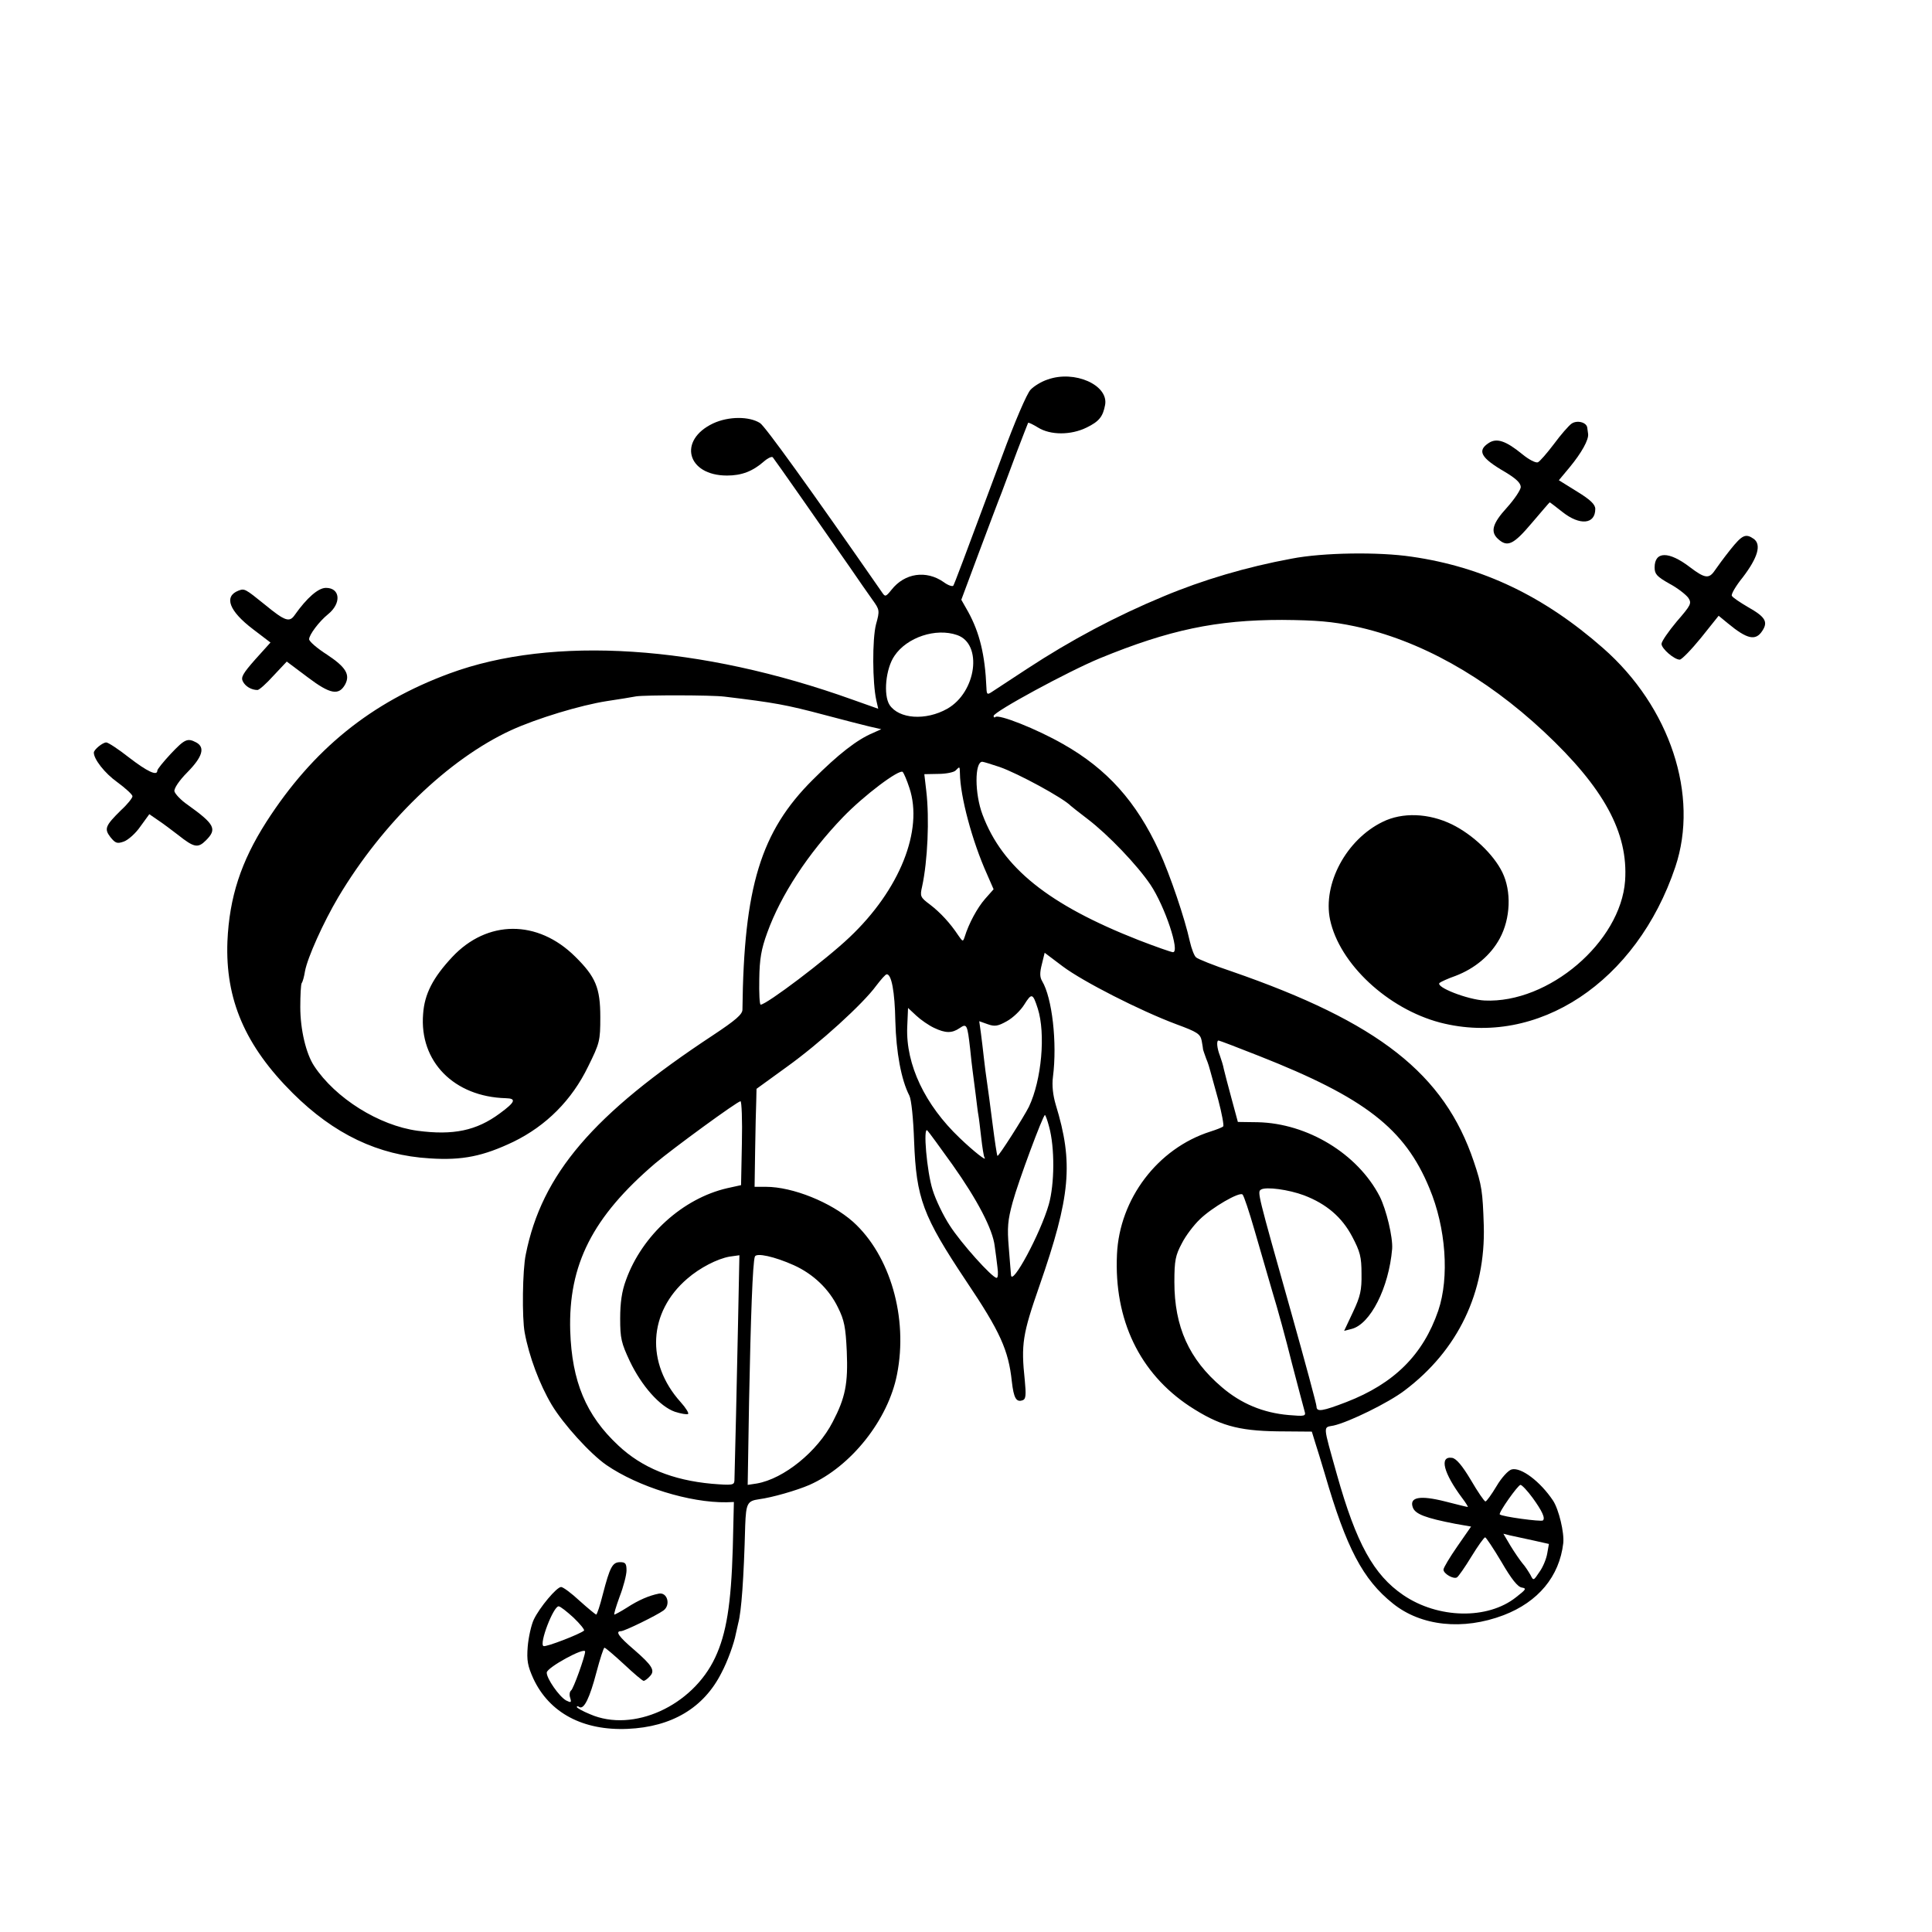 <?xml version="1.0" standalone="no"?>
<!DOCTYPE svg PUBLIC "-//W3C//DTD SVG 20010904//EN"
 "http://www.w3.org/TR/2001/REC-SVG-20010904/DTD/svg10.dtd">
<svg version="1.0" xmlns="http://www.w3.org/2000/svg"
 width="700pt" height="700pt" viewBox="0 0 700 700"
 preserveAspectRatio="xMidYMid meet">
<g transform="translate(0,700) scale(0.1,-0.1)"
fill="#000000" stroke="none">
<path d="M3796 5625 c-22 -7 -50 -24 -62 -37 -13 -13 -57 -115 -104 -243 -147
-395 -171 -458 -176 -467 -3 -4 -19 1 -35 13 -63 44 -141 33 -189 -28 -20 -25
-23 -26 -33 -11 -268 386 -424 602 -443 615 -39 25 -114 25 -170 -1 -129 -61
-95 -189 50 -189 53 0 93 15 135 52 14 12 28 18 31 14 7 -8 181 -257 279 -398
30 -44 67 -97 82 -118 26 -36 27 -39 13 -89 -14 -54 -13 -213 1 -275 l7 -31
-93 33 c-552 198 -1086 233 -1460 95 -285 -105 -495 -275 -664 -538 -92 -144
-134 -273 -141 -433 -8 -210 64 -378 237 -550 149 -148 309 -225 496 -236 118
-8 194 8 303 60 119 58 212 151 271 273 42 85 44 93 44 179 0 106 -17 146 -91
219 -136 135 -319 134 -446 -2 -69 -74 -100 -133 -105 -206 -14 -172 112 -300
300 -305 39 -1 34 -14 -22 -55 -85 -63 -169 -80 -298 -63 -140 19 -298 118
-375 235 -29 44 -50 131 -50 213 0 43 2 81 5 87 4 5 9 24 12 43 9 49 66 176
121 269 161 270 398 499 625 604 94 43 252 91 349 106 41 6 89 14 105 17 33 5
272 5 320 -1 182 -22 222 -29 365 -67 63 -17 135 -35 159 -41 l44 -10 -31 -14
c-57 -24 -125 -77 -217 -169 -189 -188 -250 -389 -255 -833 0 -17 -24 -38
-107 -93 -434 -286 -620 -503 -678 -794 -12 -56 -14 -230 -4 -283 16 -87 54
-188 98 -262 42 -70 139 -177 198 -218 115 -79 302 -137 435 -135 l27 1 -4
-168 c-6 -202 -23 -309 -64 -396 -82 -175 -297 -273 -453 -205 -27 11 -48 23
-48 26 0 4 4 4 9 0 17 -10 38 34 62 126 13 49 26 89 29 89 4 0 35 -27 71 -60
35 -33 67 -60 71 -60 4 0 14 7 22 16 21 21 10 39 -58 98 -54 46 -68 66 -46 66
13 0 129 57 154 75 27 20 14 67 -17 61 -35 -7 -73 -23 -116 -51 -22 -14 -43
-25 -45 -25 -3 0 6 29 19 65 14 36 25 79 25 95 0 25 -4 30 -23 30 -28 0 -37
-17 -63 -117 -10 -40 -21 -73 -24 -73 -3 1 -30 23 -60 50 -30 28 -60 50 -67
50 -16 0 -78 -74 -99 -118 -9 -19 -19 -63 -22 -98 -4 -51 0 -70 20 -115 58
-125 180 -190 342 -183 160 7 276 76 340 203 22 41 46 108 52 141 3 14 7 32 9
40 11 40 20 159 25 353 3 80 8 89 50 95 47 6 137 32 183 52 151 67 285 236
317 400 41 206 -25 432 -159 553 -80 71 -219 127 -316 127 l-41 0 2 133 c1 72
3 152 4 177 l1 45 109 79 c120 86 277 229 325 295 17 22 33 41 38 41 17 0 29
-62 31 -170 3 -112 21 -212 51 -270 7 -15 14 -80 17 -165 8 -207 31 -270 189
-507 123 -183 153 -250 165 -363 7 -61 16 -77 40 -68 11 4 12 20 7 72 -14 131
-8 167 53 342 113 325 124 445 59 657 -10 34 -14 69 -10 100 16 124 -3 287
-39 347 -9 15 -9 31 -1 62 l10 41 65 -49 c73 -55 281 -161 412 -210 76 -28 87
-35 92 -60 3 -16 5 -30 5 -32 0 -1 5 -15 11 -32 7 -16 13 -37 15 -45 2 -8 15
-55 29 -105 13 -49 21 -93 18 -96 -4 -4 -25 -12 -47 -19 -191 -61 -329 -244
-338 -445 -11 -237 82 -430 263 -550 106 -69 174 -89 319 -91 l124 -1 12 -39
c7 -22 23 -73 35 -114 78 -269 138 -383 247 -470 102 -82 254 -98 401 -42 125
48 202 140 216 261 4 38 -16 122 -37 154 -46 69 -116 122 -150 113 -12 -3 -37
-30 -55 -61 -18 -30 -36 -55 -40 -55 -4 0 -28 35 -53 78 -31 52 -53 78 -68 80
-47 7 -31 -55 37 -146 13 -17 22 -32 20 -32 -3 0 -39 9 -82 20 -91 23 -131 16
-117 -22 9 -24 46 -38 154 -59 l57 -10 -50 -72 c-27 -39 -50 -77 -50 -84 0
-15 37 -36 49 -28 5 3 29 37 52 75 24 39 46 70 50 70 3 0 30 -40 59 -89 36
-62 59 -91 74 -93 18 -3 15 -7 -21 -35 -103 -82 -283 -78 -409 8 -107 73 -170
187 -240 436 -52 186 -51 170 -12 178 54 12 198 82 257 127 194 146 294 356
287 598 -4 123 -7 145 -36 231 -107 318 -344 505 -879 690 -63 21 -120 44
-127 50 -7 5 -17 32 -23 58 -18 83 -72 242 -111 327 -83 180 -189 298 -348
388 -96 55 -235 110 -246 98 -3 -3 -6 -1 -6 4 0 15 271 162 385 209 251 103
422 139 660 139 126 -1 182 -6 263 -23 235 -50 472 -182 686 -382 217 -203
306 -366 294 -540 -16 -222 -277 -445 -509 -434 -61 3 -180 49 -163 64 5 4 31
16 57 25 71 27 128 75 161 136 39 72 43 171 9 240 -32 65 -107 136 -182 173
-84 41 -180 45 -252 9 -131 -64 -217 -224 -190 -354 34 -160 209 -323 399
-373 353 -91 712 147 852 564 87 259 -19 580 -262 793 -214 188 -436 294 -693
331 -120 18 -322 15 -435 -7 -163 -30 -322 -77 -465 -137 -171 -71 -335 -158
-495 -263 -58 -38 -114 -75 -125 -82 -18 -12 -20 -11 -21 14 -5 120 -25 200
-66 275 l-25 44 63 169 c35 93 72 192 83 219 10 28 36 95 56 150 21 55 39 101
40 103 2 2 18 -6 36 -17 45 -28 119 -28 176 0 45 22 59 39 67 82 13 72 -111
127 -208 92z m-328 -926 c93 -32 70 -207 -36 -267 -78 -44 -175 -37 -209 14
-23 36 -14 132 18 178 45 67 150 102 227 75z m154 -478 c66 -23 230 -112 258
-141 3 -3 30 -24 60 -47 76 -58 180 -167 228 -238 53 -79 108 -245 82 -245 -6
0 -63 20 -125 44 -326 128 -493 262 -565 454 -29 76 -29 192 -1 192 4 0 33 -9
63 -19z m-144 -23 c1 -83 44 -245 98 -365 l24 -55 -31 -35 c-28 -32 -59 -89
-74 -138 -6 -18 -7 -17 -23 6 -29 44 -65 83 -103 112 -35 26 -36 30 -28 65 20
92 27 246 15 347 l-7 60 51 1 c28 0 56 6 62 12 16 16 15 16 16 -10z m-183 -53
c51 -153 -35 -369 -217 -541 -85 -81 -301 -244 -322 -244 -4 0 -6 42 -5 93 1
72 7 108 29 168 49 136 148 287 274 418 76 79 205 176 217 164 4 -5 15 -30 24
-58z m465 -799 c29 -91 14 -259 -32 -356 -19 -38 -110 -181 -114 -178 -2 2
-10 55 -18 118 -8 63 -17 131 -20 150 -3 19 -8 58 -11 85 -3 28 -8 69 -11 92
l-6 43 31 -11 c25 -9 37 -7 69 11 22 12 50 39 63 60 27 43 31 42 49 -14z
m-376 -70 c42 -20 65 -20 93 -1 26 18 28 13 38 -75 3 -30 7 -66 9 -80 2 -14 7
-52 11 -85 4 -32 8 -67 10 -76 2 -10 6 -46 10 -80 4 -35 9 -68 12 -73 11 -17
-39 22 -90 71 -126 120 -195 266 -190 401 1 12 1 33 2 46 l1 24 30 -28 c16
-15 45 -35 64 -44z m1178 -102 c383 -151 528 -263 617 -479 60 -143 73 -323
32 -444 -55 -160 -160 -264 -333 -331 -86 -33 -108 -37 -108 -16 0 8 -41 160
-91 338 -124 440 -124 439 -110 448 18 11 100 0 156 -21 81 -31 137 -79 174
-149 29 -55 34 -74 34 -135 1 -59 -4 -82 -31 -139 l-32 -68 27 7 c68 17 135
149 147 290 3 42 -21 142 -45 190 -80 155 -262 265 -442 269 l-72 1 -23 85
c-13 47 -25 95 -28 107 -2 12 -9 34 -14 48 -11 28 -13 55 -5 55 3 0 69 -25
147 -56z m-1874 -316 l-3 -152 -50 -11 c-161 -37 -309 -171 -367 -333 -15 -40
-21 -82 -21 -139 0 -72 4 -89 35 -155 43 -90 109 -164 163 -183 22 -7 44 -11
48 -8 4 2 -8 22 -27 43 -127 141 -117 326 24 447 46 40 109 72 153 80 l36 5
-5 -248 c-4 -208 -11 -493 -13 -568 -1 -17 -7 -18 -82 -12 -142 13 -253 58
-339 139 -117 109 -168 232 -174 415 -7 240 81 413 308 607 64 54 298 225 309
225 4 0 7 -68 5 -152z m1113 60 c21 -76 20 -208 -1 -282 -30 -105 -135 -300
-137 -255 -1 8 -4 52 -8 99 -6 72 -4 98 14 164 20 74 110 316 117 316 2 0 9
-19 15 -42z m-350 -138 c90 -127 146 -234 153 -295 3 -22 8 -57 10 -77 3 -21
2 -38 -3 -38 -16 0 -130 127 -170 190 -23 35 -51 93 -62 129 -21 66 -35 231
-19 215 5 -5 46 -61 91 -124z m1094 -236 c19 -65 48 -166 65 -224 18 -58 50
-175 71 -260 22 -85 43 -163 46 -174 5 -17 0 -18 -58 -13 -92 8 -172 41 -242
101 -119 101 -172 219 -172 381 0 78 4 97 27 140 14 28 44 67 65 87 44 43 144
101 155 90 5 -5 24 -62 43 -128z m-1669 -128 c71 -32 128 -87 160 -153 23 -46
28 -72 32 -159 5 -117 -5 -168 -51 -256 -55 -107 -177 -206 -275 -223 l-33 -5
5 302 c6 305 13 503 21 525 5 15 72 0 141 -31z m2677 -843 c34 -47 47 -74 37
-82 -7 -5 -149 14 -156 22 -6 5 66 107 75 107 5 0 25 -21 44 -47z m1 -154 l58
-13 -6 -34 c-3 -19 -15 -49 -28 -67 -22 -33 -22 -33 -33 -11 -7 12 -19 31 -29
42 -9 11 -29 40 -43 63 l-26 44 24 -6 c13 -3 50 -11 83 -18z m-3476 -280 c24
-23 41 -44 38 -47 -13 -12 -139 -61 -147 -56 -16 9 36 144 55 144 6 0 30 -19
54 -41z m42 -123 c0 -17 -43 -137 -51 -141 -5 -4 -7 -16 -3 -27 5 -17 3 -18
-15 -9 -25 14 -71 80 -70 101 0 18 139 94 139 76z"/>
<path d="M5694 5465 c-10 -7 -39 -40 -64 -74 -25 -33 -51 -63 -58 -66 -8 -3
-33 10 -56 29 -60 49 -93 60 -122 41 -43 -28 -29 -54 59 -105 40 -24 57 -40
57 -55 -1 -11 -23 -44 -50 -74 -53 -58 -61 -88 -32 -114 34 -31 56 -20 122 58
35 41 64 75 65 75 1 0 22 -16 46 -35 63 -50 119 -45 119 11 0 16 -17 33 -66
63 l-66 41 40 48 c42 51 69 99 66 120 -1 6 -2 16 -3 22 -2 20 -37 29 -57 15z"/>
<path d="M6269 5008 c-23 -29 -48 -63 -56 -75 -21 -31 -36 -29 -90 12 -77 59
-128 58 -128 -1 0 -24 8 -33 54 -59 30 -16 60 -40 68 -51 13 -20 10 -26 -42
-86 -30 -36 -55 -72 -55 -81 0 -17 46 -57 66 -57 7 0 42 36 77 79 l64 80 34
-28 c69 -57 100 -64 124 -27 22 33 11 51 -51 86 -29 17 -56 35 -59 41 -4 5 14
36 40 68 54 71 67 117 40 138 -30 21 -42 16 -86 -39z"/>
<path d="M864 4860 c-54 -21 -34 -74 53 -140 l63 -48 -55 -61 c-45 -51 -53
-65 -45 -80 9 -18 31 -31 53 -31 6 0 32 23 58 52 l48 51 76 -57 c82 -62 113
-67 136 -25 18 35 2 62 -66 107 -36 23 -65 48 -65 56 0 16 36 64 68 90 50 40
45 96 -7 96 -28 0 -69 -36 -113 -98 -19 -28 -35 -23 -108 37 -73 59 -74 59
-96 51z"/>
<path d="M618 4268 c-26 -28 -48 -55 -48 -60 0 -21 -37 -3 -102 47 -38 30 -76
55 -83 55 -13 0 -45 -26 -45 -37 0 -24 40 -75 85 -107 30 -22 55 -45 55 -51 0
-6 -18 -29 -41 -50 -58 -57 -62 -68 -39 -98 18 -22 24 -25 49 -16 16 6 43 30
60 55 l32 44 32 -22 c18 -12 50 -36 72 -53 58 -46 72 -49 101 -20 41 41 33 58
-66 129 -25 17 -46 40 -48 49 -2 10 17 39 47 69 55 56 65 90 32 108 -32 17
-42 12 -93 -42z"/>
</g>
</svg>
